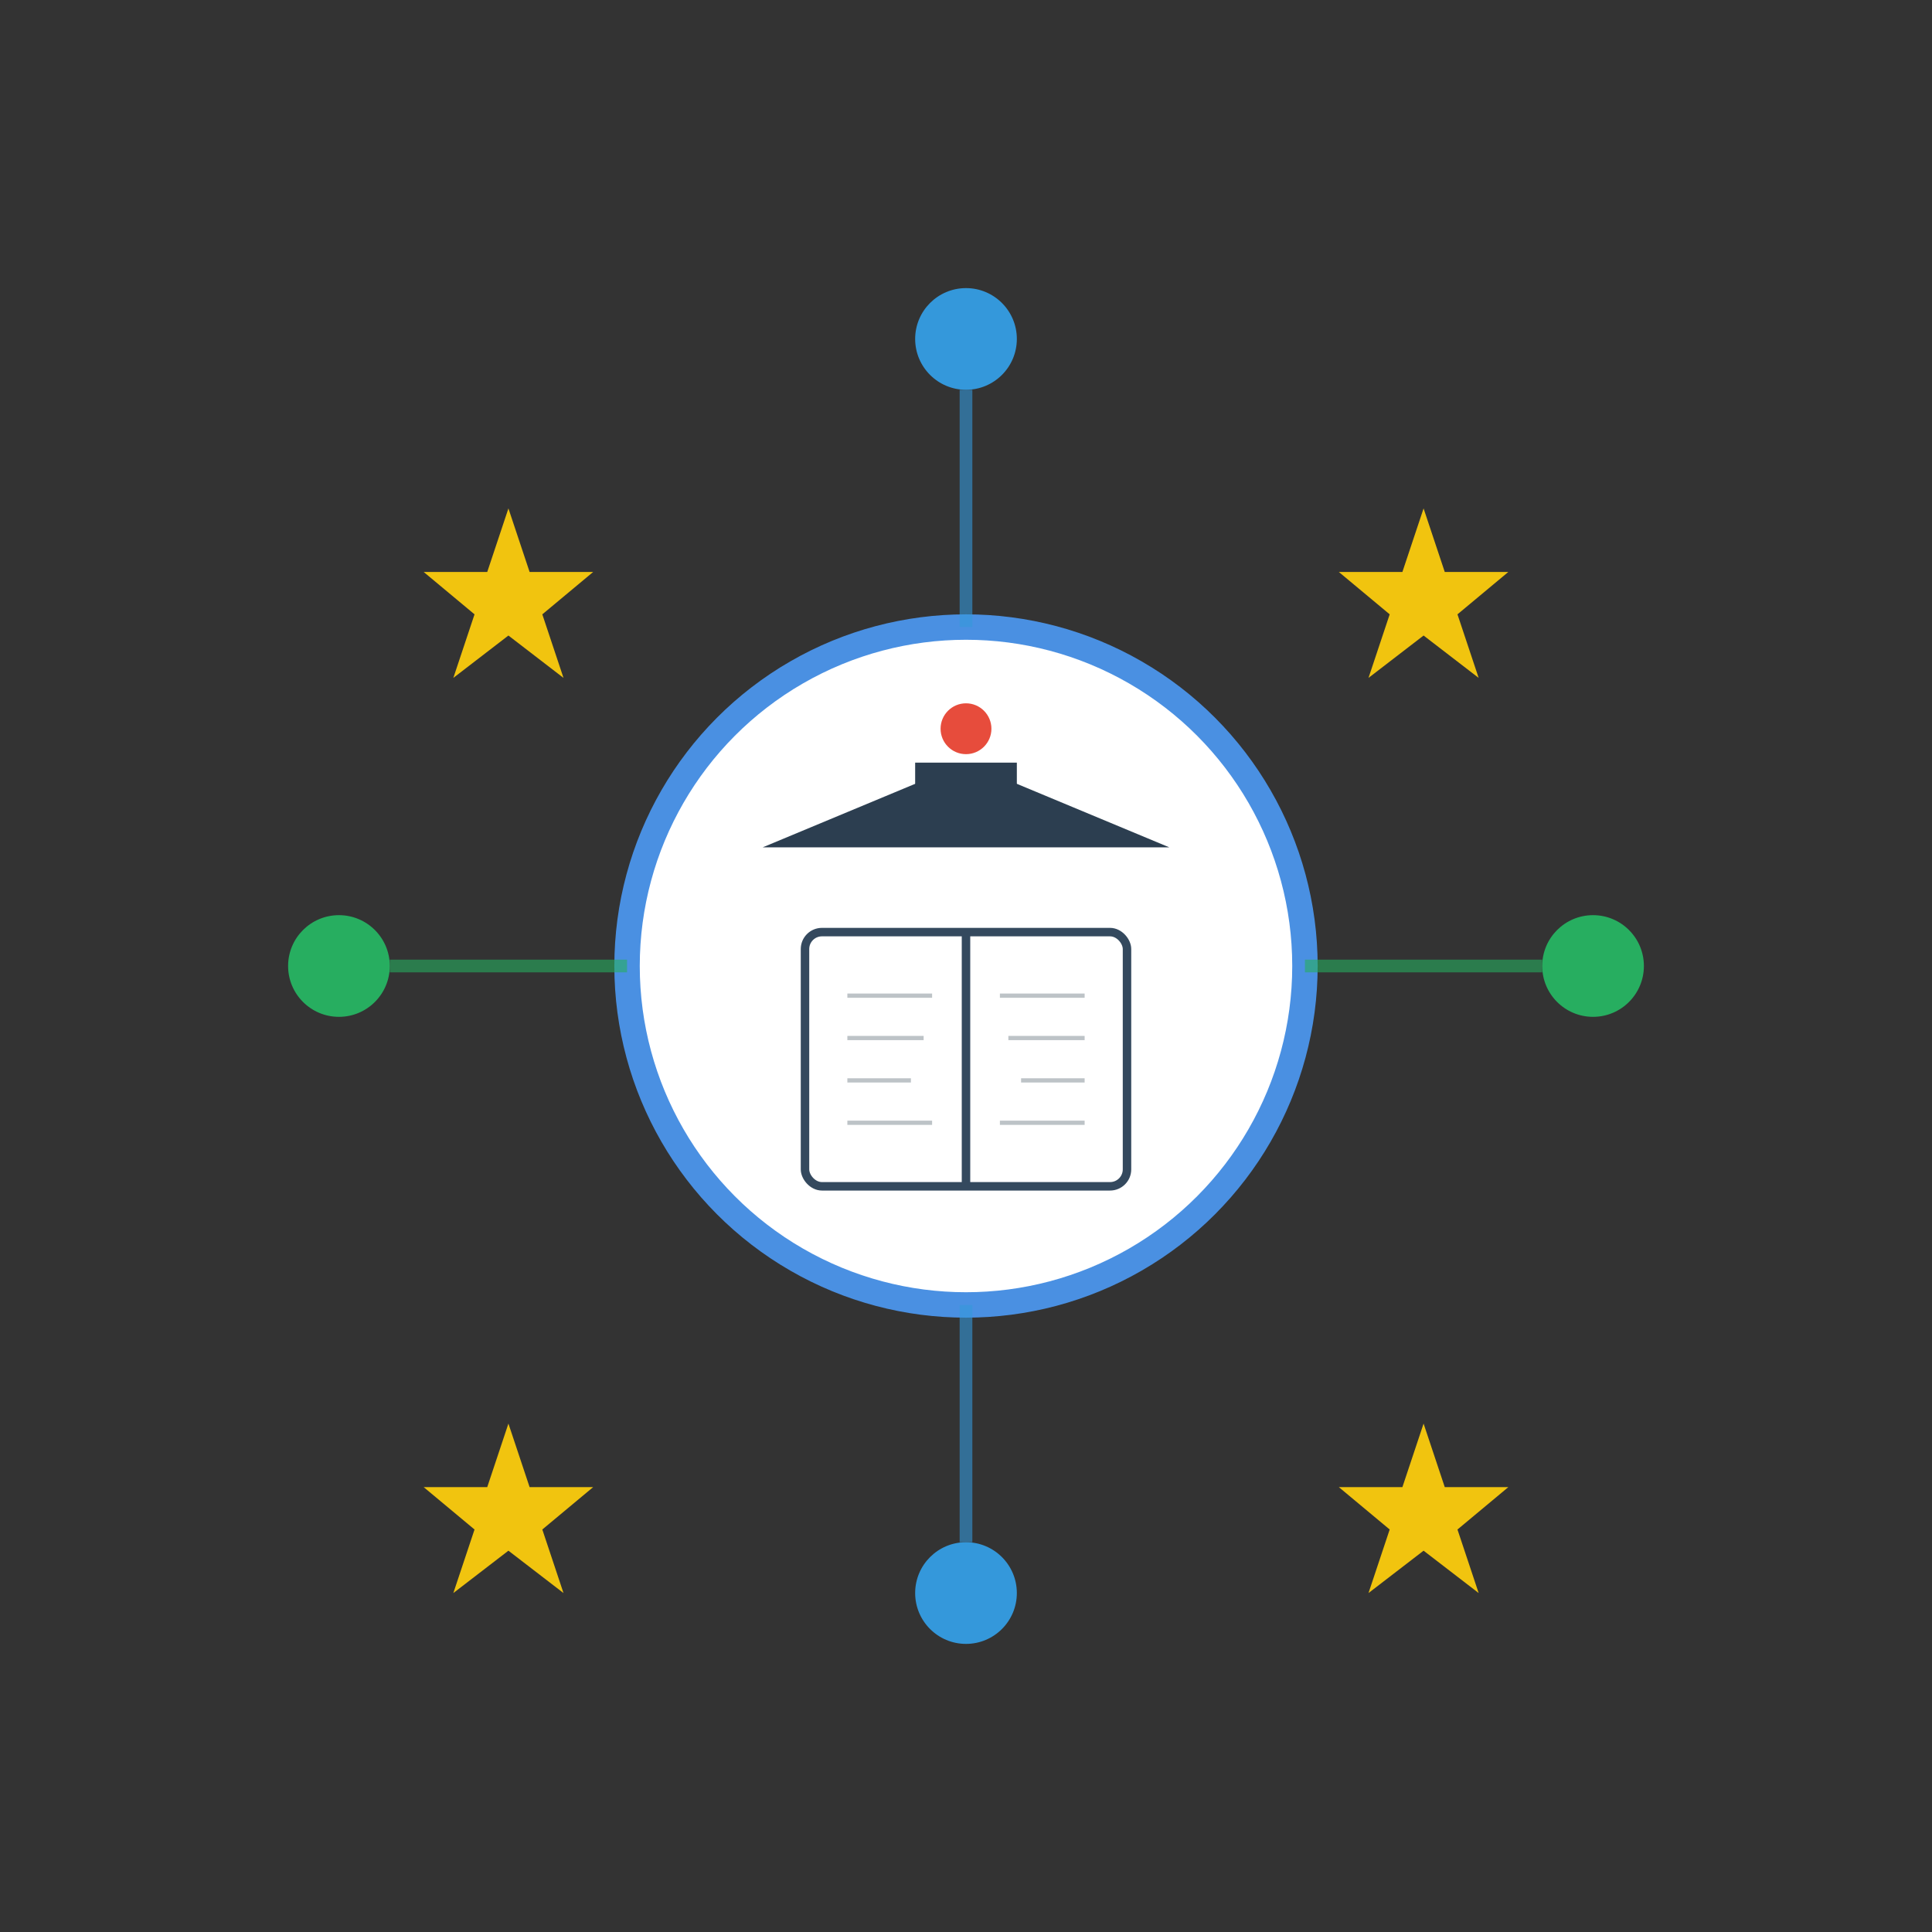 <?xml version="1.0" encoding="UTF-8" standalone="no"?>
<!DOCTYPE svg PUBLIC "-//W3C//DTD SVG 1.1//EN" "http://www.w3.org/Graphics/SVG/1.1/DTD/svg11.dtd">
<svg width="456" height="456" viewBox="0 0 456 456" xmlns="http://www.w3.org/2000/svg">
  <rect x="0" y="0" width="456" height="456" fill="#333333" stroke="none"/>
  <!-- Central Education Symbol -->
  <circle cx="228" cy="228" r="80" fill="#FFFFFF" stroke="#4A90E2" stroke-width="6"/>
  
  <!-- Graduation Cap -->
  <polygon points="228,180 180,200 276,200" fill="#2C3E50"/>
  <rect x="216" y="180" width="24" height="16" fill="#2C3E50"/>
  <circle cx="228" cy="172" r="6" fill="#E74C3C"/>
  
  <!-- Open Book -->
  <rect x="190" y="220" width="76" height="60" rx="4" fill="#FFFFFF" stroke="#34495E" stroke-width="2"/>
  <line x1="228" y1="220" x2="228" y2="280" stroke="#34495E" stroke-width="2"/>
  
  <!-- Book Pages -->
  <line x1="200" y1="235" x2="220" y2="235" stroke="#BDC3C7" stroke-width="1"/>
  <line x1="200" y1="245" x2="218" y2="245" stroke="#BDC3C7" stroke-width="1"/>
  <line x1="200" y1="255" x2="215" y2="255" stroke="#BDC3C7" stroke-width="1"/>
  <line x1="200" y1="265" x2="220" y2="265" stroke="#BDC3C7" stroke-width="1"/>
  
  <line x1="236" y1="235" x2="256" y2="235" stroke="#BDC3C7" stroke-width="1"/>
  <line x1="238" y1="245" x2="256" y2="245" stroke="#BDC3C7" stroke-width="1"/>
  <line x1="241" y1="255" x2="256" y2="255" stroke="#BDC3C7" stroke-width="1"/>
  <line x1="236" y1="265" x2="256" y2="265" stroke="#BDC3C7" stroke-width="1"/>
  
  <!-- Academic Excellence Stars -->
  <polygon points="120,120 125,135 140,135 128,145 133,160 120,150 107,160 112,145 100,135 115,135" fill="#F1C40F"/>
  <polygon points="336,120 341,135 356,135 344,145 349,160 336,150 323,160 328,145 316,135 331,135" fill="#F1C40F"/>
  <polygon points="120,336 125,351 140,351 128,361 133,376 120,366 107,376 112,361 100,351 115,351" fill="#F1C40F"/>
  <polygon points="336,336 341,351 356,351 344,361 349,376 336,366 323,376 328,361 316,351 331,351" fill="#F1C40F"/>
  
  <!-- Knowledge Dots -->
  <circle cx="80" cy="228" r="12" fill="#27AE60"/>
  <circle cx="376" cy="228" r="12" fill="#27AE60"/>
  <circle cx="228" cy="80" r="12" fill="#3498DB"/>
  <circle cx="228" cy="376" r="12" fill="#3498DB"/>
  
  <!-- Learning Path Lines -->
  <line x1="92" y1="228" x2="148" y2="228" stroke="#27AE60" stroke-width="3" opacity="0.6"/>
  <line x1="308" y1="228" x2="364" y2="228" stroke="#27AE60" stroke-width="3" opacity="0.6"/>
  <line x1="228" y1="92" x2="228" y2="148" stroke="#3498DB" stroke-width="3" opacity="0.6"/>
  <line x1="228" y1="308" x2="228" y2="364" stroke="#3498DB" stroke-width="3" opacity="0.6"/>
</svg>